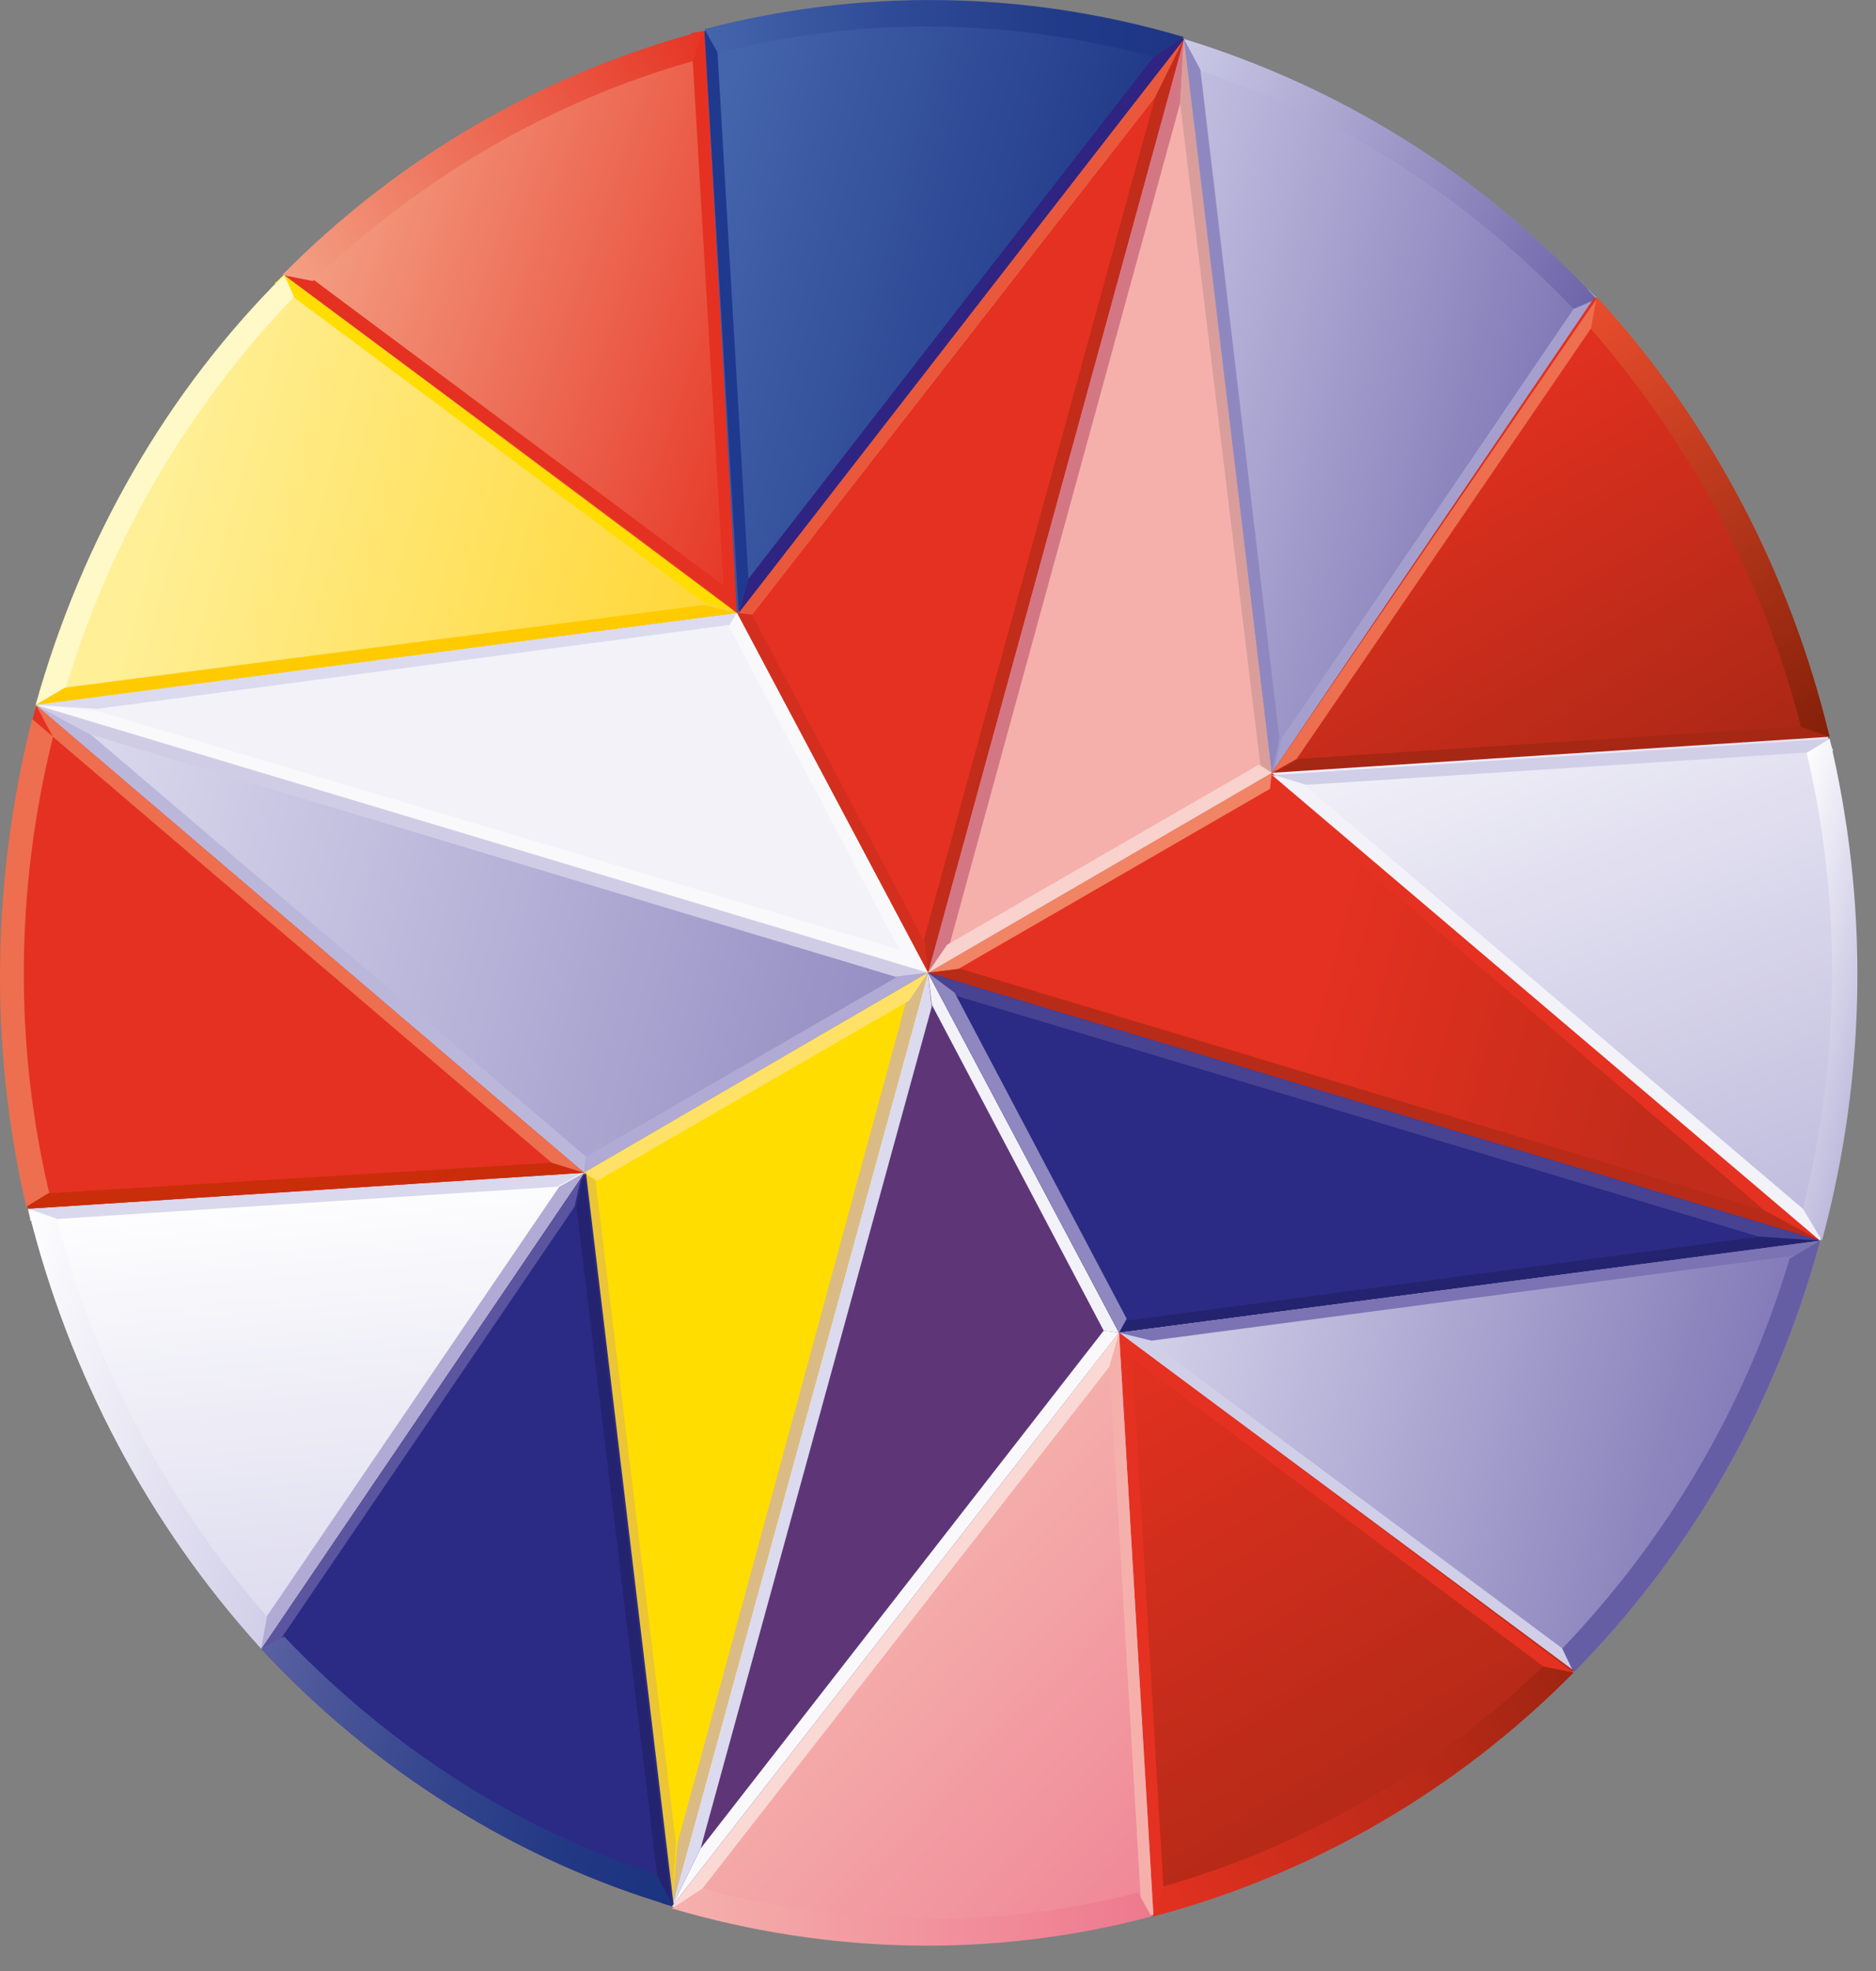 <svg width="20" height="21" viewBox="0 0 20 21" fill="none" xmlns="http://www.w3.org/2000/svg">
<rect x="0" y="0" width="20" height="21" fill="#808080" stroke="none"/>
<path d="M19.75 10.364C19.75 16.052 15.351 20.654 9.913 20.654C4.475 20.654 0.076 16.052 0.076 10.364C0.076 4.677 4.475 0.075 9.913 0.075C15.33 0.075 19.75 4.677 19.75 10.364Z" fill="#5E3678"/>
<path d="M9.893 20.696C15.349 20.696 19.771 16.07 19.771 10.364C19.771 4.658 15.349 0.033 9.893 0.033C4.438 0.033 0.016 4.658 0.016 10.364C0.016 16.07 4.438 20.696 9.893 20.696Z" fill="#5E3678"/>
<path d="M9.893 10.364L13.559 8.234L19.404 13.219L9.893 10.364Z" fill="url(#paint0_linear_306_148)"/>
<path d="M13.559 8.234L19.404 13.219L18.814 12.899L13.559 8.405V8.234Z" fill="#E53121"/>
<path d="M9.893 10.364L13.559 8.234L13.539 8.405L10.219 10.322L9.893 10.364Z" fill="#F08465"/>
<path d="M19.404 13.219L9.893 10.364L10.239 10.322L18.814 12.899L19.404 13.219Z" fill="#B82B18"/>
<path d="M9.893 10.364L13.559 8.234L12.622 0.416L9.893 10.364Z" fill="#F5B0AC"/>
<path d="M12.622 0.416L9.893 10.364L10.117 10.088L12.582 1.098L12.622 0.416Z" fill="#D47785"/>
<path d="M13.559 8.234L12.622 0.416L12.581 1.098L13.436 8.149L13.559 8.234Z" fill="#D99E9B"/>
<path d="M9.893 10.364L13.559 8.234L13.416 8.149L10.097 10.066L9.893 10.364Z" fill="#F9D1CD"/>
<path d="M11.929 14.199L7.163 20.313L7.469 19.695L11.766 14.178L11.929 14.199Z" fill="#F9F9FC"/>
<path d="M9.893 10.364L11.93 14.199L11.767 14.178L9.934 10.705L9.893 10.364Z" fill="#F3F2F9"/>
<path d="M7.163 20.313L9.892 10.364L9.933 10.727L7.469 19.695L7.163 20.313Z" fill="#DCDAEE"/>
<path d="M9.893 10.364L11.93 14.199L19.404 13.219L9.893 10.364Z" fill="#2B2B85"/>
<path d="M19.404 13.219L9.893 10.364L10.158 10.599L18.753 13.176L19.404 13.219Z" fill="#484293"/>
<path d="M11.93 14.199L19.405 13.219L18.753 13.176L12.011 14.071L11.93 14.199Z" fill="#24236F"/>
<path d="M9.893 10.364L11.93 14.199L12.011 14.05L10.178 10.578L9.893 10.364Z" fill="#8F88C0"/>
<path d="M9.893 10.364L6.227 12.495L0.381 7.51L9.893 10.364Z" fill="url(#paint1_linear_306_148)"/>
<path d="M6.227 12.495L0.381 7.51L0.972 7.829L6.247 12.324L6.227 12.495Z" fill="#BBB7DB"/>
<path d="M9.893 10.364L6.227 12.495L6.248 12.324L9.567 10.407L9.893 10.364Z" fill="#B0AAD4"/>
<path d="M0.381 7.51L9.893 10.364L9.547 10.407L0.972 7.829L0.381 7.51Z" fill="#D1CCE6"/>
<path d="M9.893 10.364L6.227 12.495L7.164 20.313L9.893 10.364Z" fill="#FFDD00"/>
<path d="M7.163 20.313L9.892 10.364L9.668 10.641L7.224 19.631L7.163 20.313Z" fill="#DBBB85"/>
<path d="M6.227 12.495L7.164 20.313L7.205 19.631L6.349 12.58L6.227 12.495Z" fill="#EBC536"/>
<path d="M9.893 10.364L6.227 12.495L6.37 12.58L9.69 10.663L9.893 10.364Z" fill="#FFE167"/>
<path d="M9.893 10.364L7.856 6.53L12.622 0.416L9.893 10.364Z" fill="#E53121"/>
<path d="M7.856 6.53L12.622 0.416L12.317 1.034L8.019 6.551L7.856 6.53Z" fill="#EA583C"/>
<path d="M9.893 10.364L7.856 6.53L8.019 6.551L9.852 10.024L9.893 10.364Z" fill="#D42F1E"/>
<path d="M12.622 0.416L9.893 10.364L9.852 10.002L12.316 1.034L12.622 0.416Z" fill="#C22C1A"/>
<path d="M9.893 10.364L7.856 6.53L0.381 7.51L9.893 10.364Z" fill="#F3F2F9"/>
<path d="M0.381 7.51L9.893 10.364L9.628 10.13L1.033 7.574L0.381 7.51Z" fill="#F9F8FB"/>
<path d="M7.856 6.53L0.381 7.51L1.033 7.553L7.775 6.658L7.856 6.53Z" fill="#DCDAEE"/>
<path d="M9.893 10.364L7.856 6.53L7.774 6.679L9.607 10.152L9.893 10.364Z" fill="#F9F9FC"/>
<path d="M17.021 3.186C15.799 1.865 14.292 0.927 12.622 0.416L13.559 8.234L17.021 3.186Z" fill="url(#paint2_linear_306_148)"/>
<path d="M12.622 0.416L13.559 8.234L13.64 7.872L12.764 0.459C12.724 0.459 12.663 0.437 12.622 0.416Z" fill="#8F88C0"/>
<path d="M16.92 3.079L13.661 7.872L13.58 8.234L17.022 3.164C16.981 3.143 16.961 3.1 16.92 3.079Z" fill="#A59FCE"/>
<path d="M17.021 3.186C15.799 1.865 14.292 0.927 12.622 0.416L12.805 0.757C14.312 1.247 15.657 2.12 16.777 3.292L17.021 3.186Z" fill="url(#paint3_linear_306_148)"/>
<path d="M13.559 8.234L17.001 3.164C18.203 4.464 19.058 6.083 19.486 7.851L13.559 8.234Z" fill="url(#paint4_linear_306_148)"/>
<path d="M17.021 3.185L13.559 8.234L13.824 8.085L17.103 3.292C17.082 3.249 17.042 3.207 17.021 3.185Z" fill="#ED6F50"/>
<path d="M19.466 7.723L13.845 8.085L13.58 8.234L19.507 7.851C19.486 7.808 19.466 7.766 19.466 7.723Z" fill="#A62714"/>
<path d="M19.201 7.744C18.794 6.168 18.02 4.719 16.961 3.505L17.022 3.164C18.223 4.464 19.079 6.083 19.506 7.851L19.201 7.744Z" fill="url(#paint5_linear_306_148)"/>
<path d="M13.559 8.234L19.486 7.851C19.893 9.555 19.893 11.387 19.404 13.198L13.559 8.234Z" fill="url(#paint6_linear_306_148)"/>
<path d="M19.507 7.872L13.58 8.256L13.926 8.362L19.547 8C19.527 7.957 19.507 7.915 19.507 7.872Z" fill="#D1CEE8"/>
<path d="M19.404 13.219C19.424 13.176 19.424 13.113 19.445 13.07L13.905 8.362L13.559 8.256L19.404 13.219Z" fill="#F3F2F9"/>
<path d="M19.221 12.878C19.628 11.238 19.628 9.576 19.261 8.021L19.506 7.872C19.913 9.576 19.913 11.408 19.424 13.219L19.221 12.878Z" fill="url(#paint7_linear_306_148)"/>
<path d="M3.029 2.93C1.807 4.144 0.891 5.699 0.381 7.51L7.856 6.53L3.029 2.93Z" fill="url(#paint8_linear_306_148)"/>
<path d="M0.381 7.51L7.856 6.53L7.51 6.445L0.422 7.361C0.422 7.403 0.402 7.467 0.381 7.51Z" fill="#FFCB00"/>
<path d="M2.927 3.015L7.51 6.423L7.856 6.509L3.029 2.93C2.989 2.951 2.968 2.994 2.927 3.015Z" fill="#FFDD00"/>
<path d="M3.029 2.93C1.766 4.187 0.87 5.763 0.381 7.51L0.707 7.318C1.176 5.742 2.011 4.336 3.131 3.164C3.151 3.186 3.029 2.93 3.029 2.93Z" fill="#FFF8C7"/>
<path d="M7.856 6.53L3.029 2.93C4.272 1.673 5.82 0.778 7.51 0.331L7.856 6.53Z" fill="url(#paint9_linear_306_148)"/>
<path d="M3.029 2.93L7.877 6.53L7.734 6.253L3.131 2.823C3.091 2.866 3.05 2.887 3.029 2.93ZM7.368 0.352L7.714 6.232L7.856 6.509L7.51 0.331L7.368 0.352Z" fill="#E53121"/>
<path d="M7.387 0.651C5.88 1.077 4.495 1.886 3.334 2.994L3.009 2.93C4.251 1.673 5.799 0.778 7.489 0.331L7.387 0.651Z" fill="url(#paint10_linear_306_148)"/>
<path d="M7.857 6.53L7.51 0.331C9.14 -0.095 10.891 -0.095 12.623 0.416L7.857 6.53Z" fill="url(#paint11_linear_306_148)"/>
<path d="M7.51 0.331L7.877 6.53L7.979 6.168L7.633 0.288C7.592 0.31 7.551 0.31 7.51 0.331Z" fill="#1E398E"/>
<path d="M12.622 0.416C12.581 0.395 12.52 0.395 12.479 0.374L7.978 6.168L7.876 6.53L12.622 0.416Z" fill="#2F2482"/>
<path d="M12.297 0.608C10.728 0.182 9.14 0.182 7.653 0.565L7.51 0.31C9.14 -0.116 10.891 -0.116 12.623 0.395L12.297 0.608Z" fill="url(#paint12_linear_306_148)"/>
<path d="M2.784 17.565C3.986 18.864 5.514 19.823 7.184 20.313L6.247 12.495L2.784 17.565Z" fill="#2B2B85"/>
<path d="M7.163 20.313L6.227 12.495L6.145 12.857L7.041 20.27C7.082 20.291 7.123 20.291 7.163 20.313Z" fill="#24236F"/>
<path d="M2.866 17.65L6.125 12.857L6.206 12.495L2.784 17.565L2.866 17.65Z" fill="#5B549F"/>
<path d="M2.784 17.565C3.986 18.864 5.514 19.823 7.184 20.313L7 19.972C5.493 19.482 4.149 18.608 3.029 17.437L2.784 17.565Z" fill="url(#paint13_linear_306_148)"/>
<path d="M6.227 12.495L2.785 17.565C1.588 16.25 0.733 14.636 0.3 12.878L6.227 12.495Z" fill="url(#paint14_linear_306_148)"/>
<path d="M2.785 17.565L6.227 12.495L5.962 12.644L2.683 17.458C2.724 17.48 2.744 17.522 2.785 17.565Z" fill="#B0AAD4"/>
<path d="M0.321 13.006L5.942 12.644L6.207 12.495L0.3 12.878C0.3 12.921 0.321 12.963 0.321 13.006Z" fill="#DAD8ED"/>
<path d="M0.606 12.985C1.013 14.561 1.787 16.01 2.846 17.224L2.785 17.565C1.588 16.25 0.733 14.636 0.3 12.878L0.606 12.985Z" fill="url(#paint15_linear_306_148)"/>
<path d="M6.227 12.495L0.3 12.878C-0.107 11.174 -0.107 9.342 0.382 7.531L6.227 12.495Z" fill="#E53121"/>
<path d="M0.299 12.878L6.226 12.495L5.88 12.388L0.259 12.729C0.279 12.772 0.279 12.814 0.299 12.878Z" fill="#CA2D0A"/>
<path d="M0.382 7.51C0.361 7.553 0.361 7.616 0.341 7.659L5.881 12.388L6.227 12.495L0.382 7.51ZM0.565 7.851C0.157 9.491 0.157 11.153 0.524 12.708L0.28 12.857C-0.128 11.11 -0.087 9.257 0.382 7.51L0.565 7.851Z" fill="#ED6F50"/>
<path d="M16.777 17.82C18.02 16.564 18.936 14.966 19.405 13.219L11.93 14.199L16.777 17.82Z" fill="url(#paint16_linear_306_148)"/>
<path d="M19.405 13.219L11.93 14.199L12.276 14.284L19.364 13.347C19.384 13.325 19.384 13.262 19.405 13.219Z" fill="#7B73B3"/>
<path d="M16.859 17.714L12.276 14.305L11.93 14.22L16.777 17.82C16.798 17.778 16.838 17.735 16.859 17.714Z" fill="#D1CEE8"/>
<path d="M16.777 17.82C17.979 16.606 18.915 15.03 19.404 13.219L19.078 13.411C18.61 14.987 17.775 16.393 16.655 17.565L16.777 17.82Z" fill="#655EA5"/>
<path d="M11.93 14.199L16.777 17.799C15.535 19.056 13.987 19.951 12.296 20.398L11.93 14.199Z" fill="url(#paint17_linear_306_148)"/>
<path d="M16.777 17.82L11.93 14.199L12.072 14.476L16.655 17.906C16.696 17.884 16.736 17.842 16.777 17.82ZM12.419 20.377L12.072 14.497L11.93 14.22L12.296 20.419C12.337 20.398 12.378 20.377 12.419 20.377Z" fill="#E53121"/>
<path d="M12.398 20.1C13.905 19.674 15.29 18.864 16.451 17.756L16.777 17.82C15.534 19.077 13.987 19.972 12.296 20.419L12.398 20.1Z" fill="url(#paint18_linear_306_148)"/>
<path d="M11.93 14.199L12.296 20.398C10.667 20.824 8.915 20.824 7.184 20.313L11.93 14.199Z" fill="url(#paint19_linear_306_148)"/>
<path d="M12.296 20.398L11.93 14.199L11.828 14.561L12.174 20.441C12.194 20.419 12.256 20.419 12.296 20.398Z" fill="#F5B0AC"/>
<path d="M7.163 20.313L7.306 20.355L11.827 14.561L11.929 14.199L7.163 20.313Z" fill="#FAD9D5"/>
<path d="M7.489 20.121C9.057 20.547 10.646 20.547 12.133 20.164L12.275 20.419C10.585 20.867 8.833 20.824 7.163 20.334L7.489 20.121Z" fill="url(#paint20_linear_306_148)"/>
<defs>
<linearGradient id="paint0_linear_306_148" x1="14.11" y1="10.026" x2="17.911" y2="11.053" gradientUnits="userSpaceOnUse">
<stop stop-color="#E53121"/>
<stop offset="1" stop-color="#C22C1A"/>
</linearGradient>
<linearGradient id="paint1_linear_306_148" x1="0.441" y1="9.157" x2="9.979" y2="11.732" gradientUnits="userSpaceOnUse">
<stop stop-color="#DCDAEE"/>
<stop offset="1" stop-color="#8F88C0"/>
</linearGradient>
<linearGradient id="paint2_linear_306_148" x1="16.687" y1="5.333" x2="11.632" y2="4.038" gradientUnits="userSpaceOnUse">
<stop stop-color="#7B73B3"/>
<stop offset="1" stop-color="#C6C2E2"/>
</linearGradient>
<linearGradient id="paint3_linear_306_148" x1="17.126" y1="3.144" x2="12.494" y2="0.587" gradientUnits="userSpaceOnUse">
<stop stop-color="#6C62A8"/>
<stop offset="1" stop-color="#CBCAE6"/>
</linearGradient>
<linearGradient id="paint4_linear_306_148" x1="14.771" y1="4.47" x2="17.657" y2="9.25" gradientUnits="userSpaceOnUse">
<stop stop-color="#E53121"/>
<stop offset="1" stop-color="#A62714"/>
</linearGradient>
<linearGradient id="paint5_linear_306_148" x1="17.032" y1="3.192" x2="19.829" y2="7.824" gradientUnits="userSpaceOnUse">
<stop stop-color="#E84D2C"/>
<stop offset="1" stop-color="#811F08"/>
</linearGradient>
<linearGradient id="paint6_linear_306_148" x1="16.218" y1="7.167" x2="18.716" y2="13.731" gradientUnits="userSpaceOnUse">
<stop stop-color="#F3F2F9"/>
<stop offset="1" stop-color="#BBB7DB"/>
</linearGradient>
<linearGradient id="paint7_linear_306_148" x1="18.618" y1="10.292" x2="20.175" y2="10.718" gradientUnits="userSpaceOnUse">
<stop stop-color="white"/>
<stop offset="1" stop-color="#BBB7DB"/>
</linearGradient>
<linearGradient id="paint8_linear_306_148" x1="1.6" y1="5.189" x2="7.908" y2="6.892" gradientUnits="userSpaceOnUse">
<stop stop-color="#FFF098"/>
<stop offset="1" stop-color="#FFD530"/>
</linearGradient>
<linearGradient id="paint9_linear_306_148" x1="3.357" y1="1.783" x2="9.057" y2="3.767" gradientUnits="userSpaceOnUse">
<stop stop-color="#F4A286"/>
<stop offset="1" stop-color="#E53121"/>
</linearGradient>
<linearGradient id="paint10_linear_306_148" x1="2.922" y1="2.988" x2="7.702" y2="0.35" gradientUnits="userSpaceOnUse">
<stop stop-color="#F4A286"/>
<stop offset="1" stop-color="#E53121"/>
</linearGradient>
<linearGradient id="paint11_linear_306_148" x1="7.327" y1="2.613" x2="12.098" y2="3.901" gradientUnits="userSpaceOnUse">
<stop stop-color="#4464AC"/>
<stop offset="1" stop-color="#1D3584"/>
</linearGradient>
<linearGradient id="paint12_linear_306_148" x1="7.566" y1="0.304" x2="12.686" y2="0.304" gradientUnits="userSpaceOnUse">
<stop stop-color="#4464AC"/>
<stop offset="0.373" stop-color="#2F4B97"/>
<stop offset="0.728" stop-color="#223B89"/>
<stop offset="1" stop-color="#1D3584"/>
</linearGradient>
<linearGradient id="paint13_linear_306_148" x1="2.554" y1="18.109" x2="7.45" y2="19.452" gradientUnits="userSpaceOnUse">
<stop stop-color="#5B62A2"/>
<stop offset="0.152" stop-color="#4C579A"/>
<stop offset="0.482" stop-color="#31438C"/>
<stop offset="0.776" stop-color="#213783"/>
<stop offset="1" stop-color="#1B3380"/>
</linearGradient>
<linearGradient id="paint14_linear_306_148" x1="3.251" y1="12.529" x2="3.723" y2="17.692" gradientUnits="userSpaceOnUse">
<stop stop-color="white"/>
<stop offset="1" stop-color="#DAD8ED"/>
</linearGradient>
<linearGradient id="paint15_linear_306_148" x1="-0.285" y1="14.673" x2="3.323" y2="15.662" gradientUnits="userSpaceOnUse">
<stop stop-color="white"/>
<stop offset="1" stop-color="#D1CEE8"/>
</linearGradient>
<linearGradient id="paint16_linear_306_148" x1="12.483" y1="13.864" x2="19.161" y2="15.666" gradientUnits="userSpaceOnUse">
<stop stop-color="#D1CEE8"/>
<stop offset="1" stop-color="#7B73B3"/>
</linearGradient>
<linearGradient id="paint17_linear_306_148" x1="11.835" y1="14.204" x2="15.096" y2="19.604" gradientUnits="userSpaceOnUse">
<stop stop-color="#E53121"/>
<stop offset="1" stop-color="#B02916"/>
</linearGradient>
<linearGradient id="paint18_linear_306_148" x1="12.235" y1="20.557" x2="17.015" y2="17.919" gradientUnits="userSpaceOnUse">
<stop stop-color="#E53121"/>
<stop offset="1" stop-color="#9D2511"/>
</linearGradient>
<linearGradient id="paint19_linear_306_148" x1="9.253" y1="16.938" x2="12.745" y2="20.276" gradientUnits="userSpaceOnUse">
<stop stop-color="#F5B0AC"/>
<stop offset="1" stop-color="#EF8495"/>
</linearGradient>
<linearGradient id="paint20_linear_306_148" x1="7.235" y1="20.425" x2="12.354" y2="20.425" gradientUnits="userSpaceOnUse">
<stop stop-color="#F5B0AC"/>
<stop offset="1" stop-color="#EE788F"/>
</linearGradient>
</defs>
</svg>
